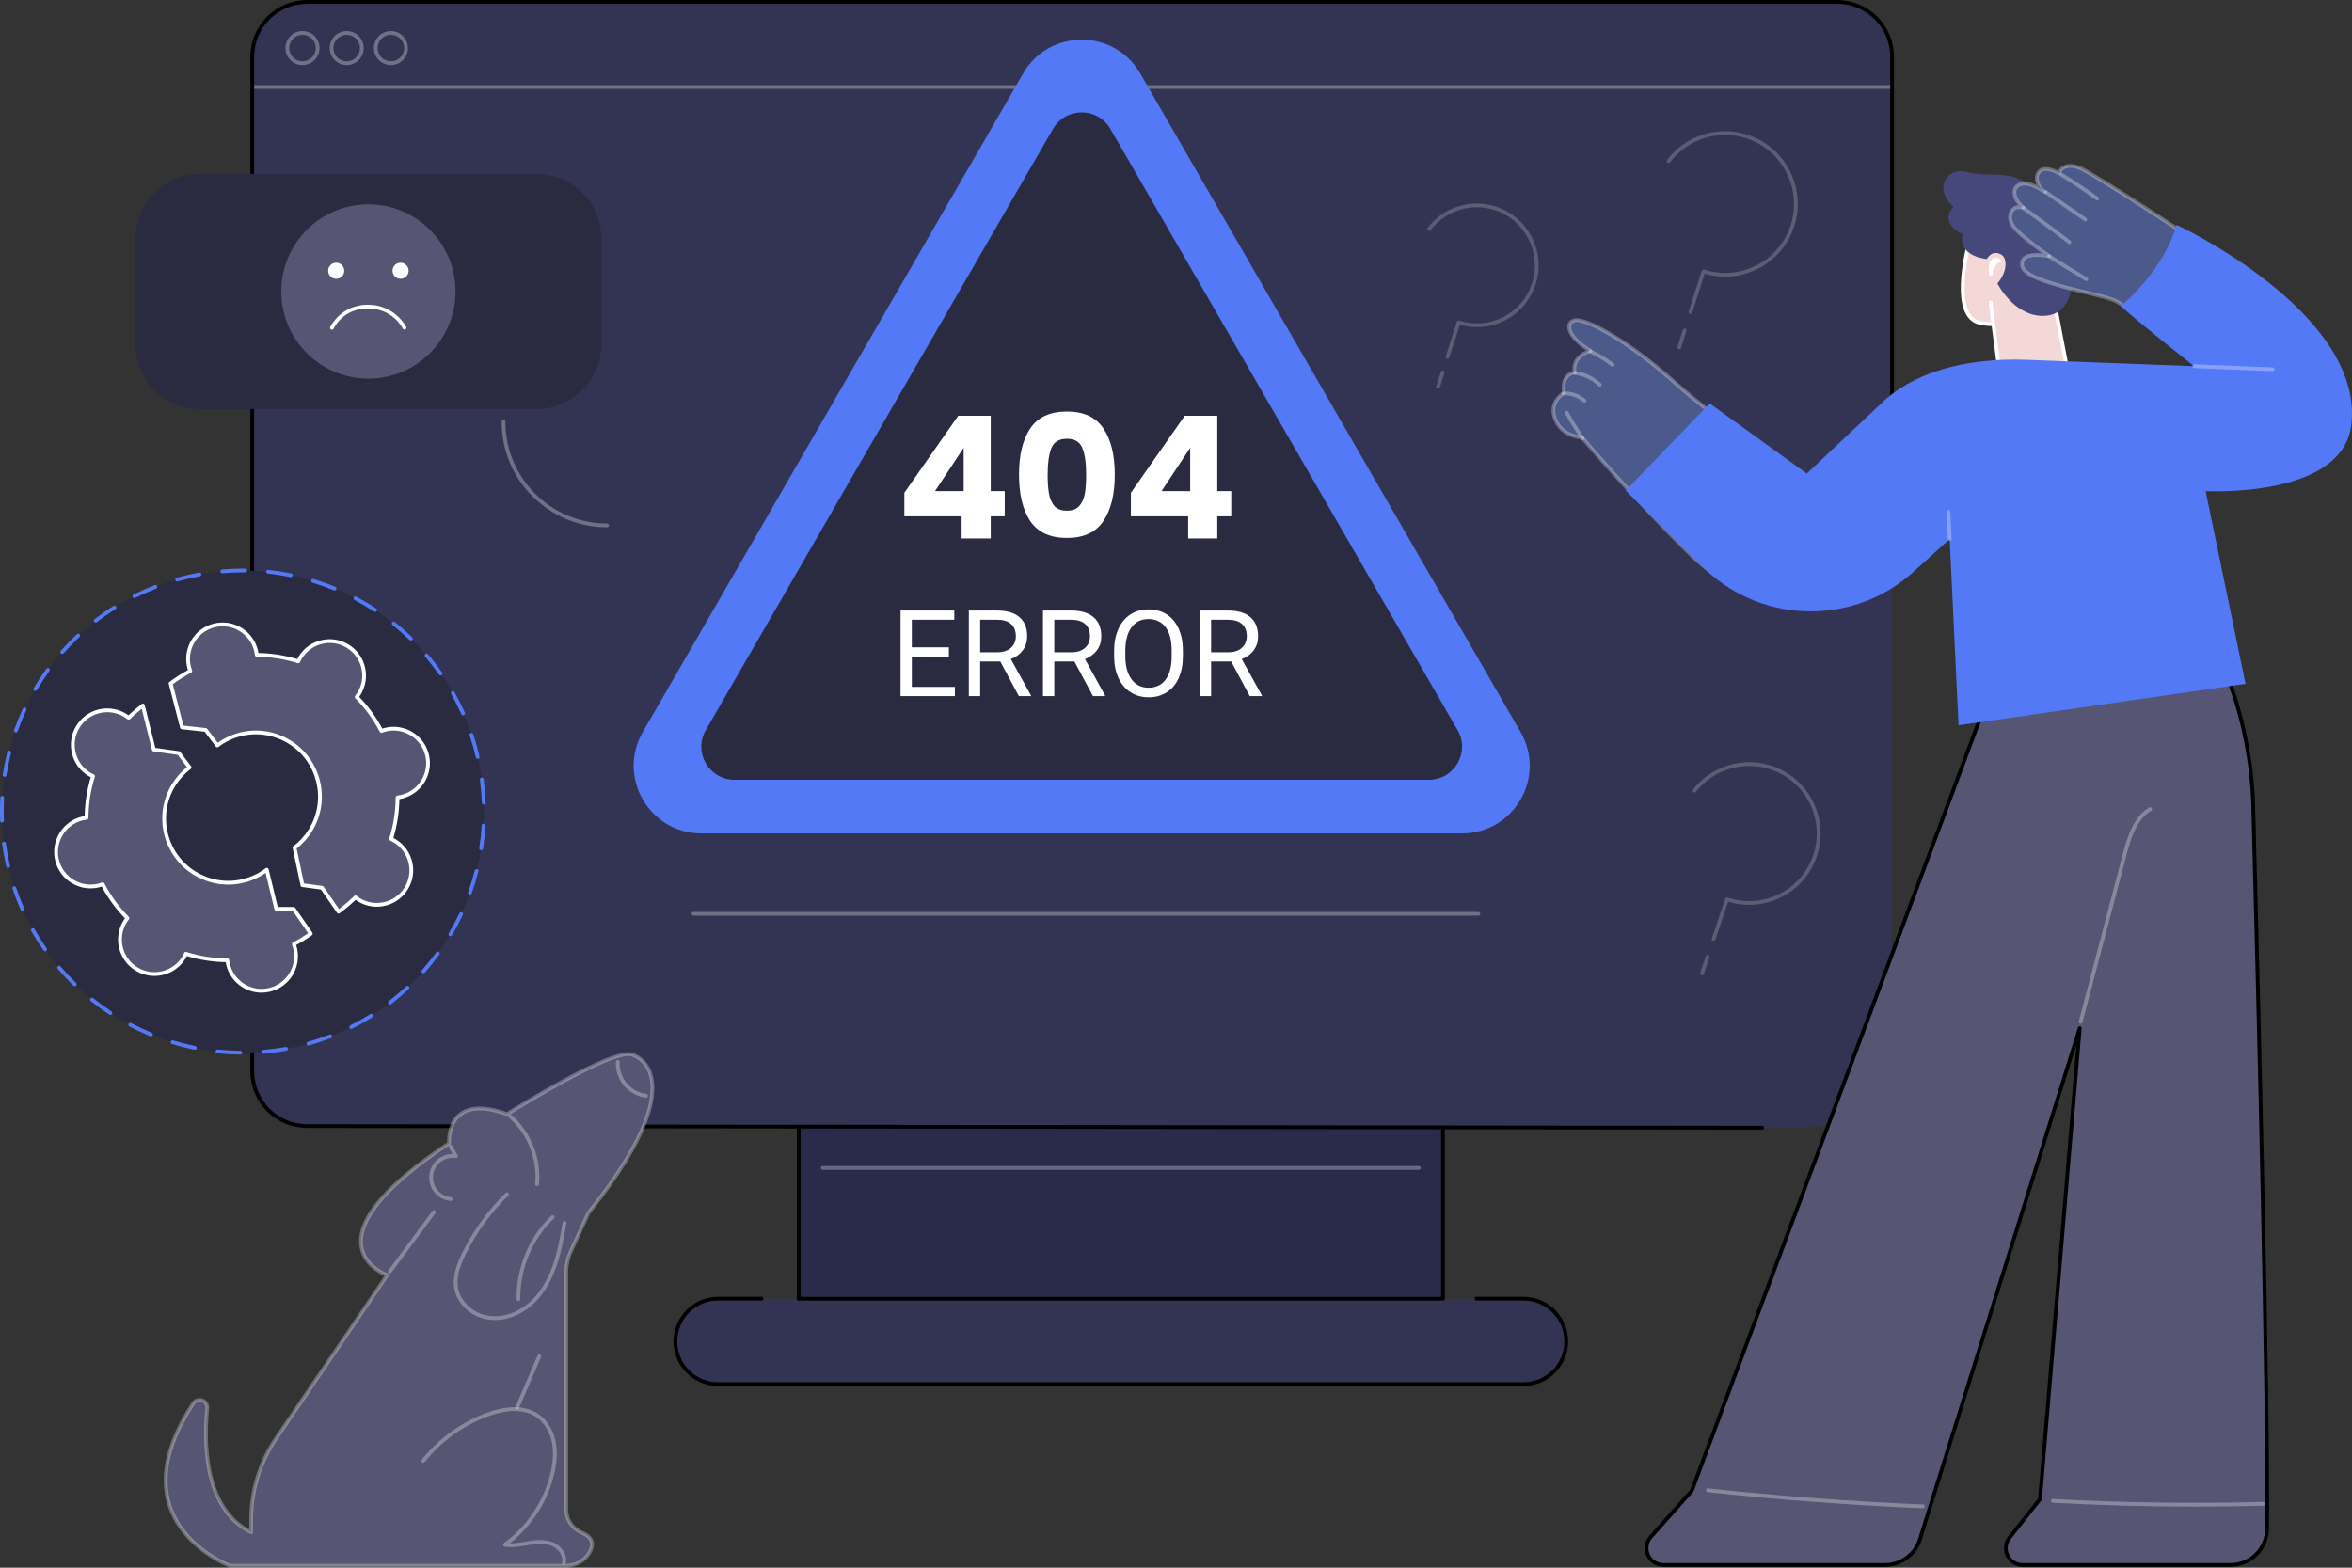 <svg width="345" height="230" viewBox="0 0 345 230" fill="none" xmlns="http://www.w3.org/2000/svg">
<rect x="0" y="0" width="345" height="230" fill="#333333" stroke="none"/>
<g clip-path="url(#clip0_4051_18668)">
<path d="M216.572 190.528H223.476C226.937 190.528 229.744 193.336 229.744 196.8C229.744 200.263 226.938 203.071 223.476 203.071H105.339C101.878 203.071 99.07 200.263 99.07 196.8C99.07 193.336 101.876 190.528 105.339 190.528H216.573H216.572Z" fill="#333353"/>
<path d="M211.65 165.457H117.156V190.544H211.65V165.457Z" fill="#2A2A4D"/>
<path d="M211.649 190.821H117.156C117.002 190.821 116.879 190.696 116.879 190.544V165.457C116.879 165.303 117.003 165.18 117.156 165.18C117.308 165.18 117.432 165.305 117.432 165.457V190.267H211.373V165.457C211.373 165.303 211.497 165.18 211.649 165.18C211.802 165.18 211.926 165.305 211.926 165.457V190.544C211.926 190.698 211.802 190.821 211.649 190.821Z" fill="black"/>
<path d="M223.471 203.349H105.334C101.725 203.349 98.789 200.412 98.789 196.801C98.789 193.19 101.725 190.251 105.334 190.251H111.686C111.839 190.251 111.963 190.376 111.963 190.528C111.963 190.68 111.838 190.804 111.686 190.804H105.334C102.03 190.804 99.343 193.494 99.343 196.8C99.343 200.105 102.03 202.795 105.334 202.795H223.471C226.775 202.795 229.463 200.105 229.463 196.8C229.463 193.494 226.775 190.804 223.471 190.804H216.567C216.414 190.804 216.291 190.68 216.291 190.528C216.291 190.376 216.415 190.251 216.567 190.251H223.471C227.081 190.251 230.016 193.189 230.016 196.8C230.016 200.41 227.081 203.349 223.471 203.349Z" fill="black"/>
<path d="M208.133 171.626H120.679C120.526 171.626 120.402 171.501 120.402 171.349C120.402 171.197 120.527 171.072 120.679 171.072H208.133C208.287 171.072 208.41 171.197 208.41 171.349C208.41 171.501 208.286 171.626 208.133 171.626Z" fill="white" fill-opacity="0.3"/>
<path d="M277.535 152.107C277.535 159.477 271.552 165.449 264.175 165.442L45.054 165.211C40.605 165.211 36.996 161.601 36.996 157.148V8.339C36.996 3.886 40.603 0.277 45.054 0.277H269.476C273.926 0.277 277.535 3.886 277.535 8.339V152.107Z" fill="#333353"/>
<path d="M277.538 13.045H36.999C36.846 13.045 36.723 12.921 36.723 12.768C36.723 12.616 36.847 12.492 36.999 12.492H277.537C277.69 12.492 277.813 12.616 277.813 12.768C277.813 12.921 277.689 13.045 277.537 13.045H277.538Z" fill="white" fill-opacity="0.3"/>
<path d="M44.37 9.554C42.992 9.554 41.871 8.432 41.871 7.052C41.871 5.672 42.993 4.55 44.37 4.55C45.747 4.55 46.869 5.672 46.869 7.052C46.869 8.432 45.747 9.554 44.37 9.554ZM44.37 5.104C43.297 5.104 42.425 5.978 42.425 7.052C42.425 8.127 43.297 9 44.37 9C45.443 9 46.316 8.127 46.316 7.052C46.316 5.978 45.443 5.104 44.37 5.104Z" fill="white" fill-opacity="0.3"/>
<path d="M50.855 9.554C49.476 9.554 48.355 8.432 48.355 7.052C48.355 5.672 49.477 4.55 50.855 4.55C52.232 4.55 53.354 5.672 53.354 7.052C53.354 8.432 52.232 9.554 50.855 9.554ZM50.855 5.104C49.782 5.104 48.909 5.978 48.909 7.052C48.909 8.127 49.782 9 50.855 9C51.927 9 52.8 8.127 52.8 7.052C52.8 5.978 51.927 5.104 50.855 5.104Z" fill="white" fill-opacity="0.3"/>
<path d="M57.339 9.554C55.961 9.554 54.84 8.432 54.84 7.052C54.84 5.672 55.962 4.55 57.339 4.55C58.716 4.55 59.838 5.672 59.838 7.052C59.838 8.432 58.716 9.554 57.339 9.554ZM57.339 5.104C56.266 5.104 55.393 5.978 55.393 7.052C55.393 8.127 56.266 9 57.339 9C58.412 9 59.285 8.127 59.285 7.052C59.285 5.978 58.412 5.104 57.339 5.104Z" fill="white" fill-opacity="0.3"/>
<path d="M258.491 165.733L45.058 165.488C40.462 165.488 36.723 161.747 36.723 157.149V8.339C36.723 3.74 40.462 0 45.058 0H269.48C274.075 0 277.815 3.742 277.815 8.339V84.453C277.815 84.606 277.69 84.729 277.538 84.729C277.386 84.729 277.261 84.605 277.261 84.453V8.339C277.261 4.046 273.771 0.553 269.481 0.553H45.058C40.767 0.553 37.277 4.046 37.277 8.339V157.148C37.277 161.441 40.767 164.934 45.058 164.934L258.491 165.179C258.644 165.179 258.767 165.303 258.767 165.455C258.767 165.609 258.643 165.732 258.491 165.732V165.733Z" fill="black"/>
<path d="M216.855 134.337H101.714C101.561 134.337 101.438 134.212 101.438 134.06C101.438 133.908 101.562 133.783 101.714 133.783H216.855C217.008 133.783 217.132 133.908 217.132 134.06C217.132 134.212 217.007 134.337 216.855 134.337Z" fill="white" fill-opacity="0.3"/>
<path d="M316.266 81.797L317.008 82.682C325.404 92.691 330.163 105.25 330.511 118.312C331.321 148.737 332.716 204.85 332.543 224.295C332.516 227.236 330.125 229.604 327.186 229.604H296.698C294.634 229.604 293.481 227.221 294.76 225.601L299.233 219.938L305.06 150.846L281.56 226.025C280.802 228.17 278.774 229.605 276.499 229.605H243.987C241.855 229.605 240.724 227.085 242.141 225.492L248.153 218.73L291.597 102.293L316.265 81.798L316.266 81.797Z" fill="#565674"/>
<path d="M327.185 229.879H296.697C295.637 229.879 294.69 229.286 294.226 228.331C293.762 227.374 293.883 226.262 294.542 225.428L298.963 219.828L304.571 153.333L281.825 226.104C281.026 228.365 278.887 229.878 276.499 229.878H243.987C242.891 229.878 241.932 229.257 241.481 228.257C241.031 227.255 241.205 226.124 241.934 225.303L247.912 218.58L291.338 102.192C291.356 102.146 291.383 102.106 291.421 102.076L316.089 81.581C316.207 81.483 316.381 81.499 316.479 81.616L317.221 82.501C325.622 92.518 330.44 105.232 330.788 118.302C331.621 149.583 332.993 204.95 332.82 224.295C332.792 227.373 330.264 229.878 327.185 229.878V229.879ZM305.06 150.567C305.078 150.567 305.095 150.568 305.114 150.572C305.252 150.6 305.349 150.727 305.337 150.867L299.51 219.959C299.506 220.013 299.485 220.065 299.452 220.107L294.978 225.771C294.444 226.447 294.349 227.314 294.726 228.09C295.103 228.864 295.84 229.325 296.699 229.325H327.186C329.962 229.325 332.241 227.067 332.266 224.291C332.439 204.955 331.068 149.596 330.235 118.318C329.89 105.373 325.118 92.779 316.797 82.858L316.233 82.185L291.834 102.457L248.415 218.824C248.404 218.856 248.386 218.886 248.362 218.911L242.351 225.673C241.768 226.328 241.63 227.231 241.99 228.032C242.348 228.83 243.114 229.326 243.989 229.326H276.502C278.655 229.326 280.584 227.961 281.301 225.93L304.797 150.762C304.834 150.645 304.942 150.567 305.061 150.567H305.06Z" fill="black"/>
<path d="M282.049 221.283C282.049 221.283 282.042 221.283 282.038 221.283C271.542 220.84 260.924 220.043 250.481 218.915C250.329 218.898 250.22 218.761 250.236 218.609C250.252 218.457 250.393 218.347 250.542 218.364C260.973 219.49 271.579 220.286 282.063 220.728C282.216 220.735 282.335 220.864 282.328 221.016C282.322 221.166 282.199 221.281 282.052 221.281L282.049 221.283Z" fill="white" fill-opacity="0.3"/>
<path d="M321.939 221.04C314.988 221.04 308.017 220.85 301.114 220.47C300.96 220.461 300.844 220.331 300.852 220.178C300.861 220.025 300.995 219.901 301.144 219.916C311.352 220.477 321.709 220.623 331.928 220.353C332.069 220.348 332.209 220.47 332.212 220.622C332.216 220.775 332.095 220.902 331.943 220.906C328.62 220.994 325.282 221.038 321.94 221.038L321.939 221.04Z" fill="white" fill-opacity="0.3"/>
<path d="M305.199 150.19C305.176 150.19 305.152 150.188 305.129 150.181C304.98 150.142 304.892 149.991 304.931 149.843L311.376 125.312C312.08 122.633 312.958 119.898 315.24 118.47C315.369 118.388 315.54 118.427 315.622 118.558C315.704 118.688 315.663 118.858 315.534 118.94C313.421 120.261 312.615 122.775 311.912 125.453L305.467 149.984C305.434 150.108 305.322 150.19 305.199 150.19Z" fill="white" fill-opacity="0.3"/>
<path d="M289.306 33.824C289.306 33.824 285.474 46.299 290.437 47.367C294.269 48.192 298.846 46.272 298.967 45.986C299.088 45.701 300.785 37.873 300.785 37.873L289.305 33.825L289.306 33.824Z" fill="#F4D7D7"/>
<path d="M292.463 47.844C291.756 47.844 291.05 47.782 290.381 47.639C289.542 47.458 288.883 46.969 288.421 46.184C286.345 42.645 288.932 34.105 289.043 33.743C289.065 33.672 289.116 33.611 289.182 33.578C289.25 33.544 289.328 33.538 289.4 33.564L300.879 37.612C301.011 37.658 301.087 37.795 301.058 37.931C300.774 39.242 299.349 45.799 299.224 46.093C299.033 46.544 295.723 47.843 292.463 47.843V47.844ZM289.492 34.183C289.063 35.689 287.145 42.914 288.899 45.903C289.284 46.558 289.806 46.949 290.497 47.097C294.056 47.863 298.267 46.166 298.726 45.839C298.875 45.32 299.817 41.038 300.464 38.053L289.492 34.183Z" fill="white"/>
<path d="M291.984 44.355L293.202 53.887L303.096 53.486L300.377 39.315L291.984 44.355Z" fill="#F4D7D7"/>
<path d="M293.2 54.163C293.061 54.163 292.943 54.06 292.925 53.922L291.709 44.391C291.69 44.239 291.797 44.101 291.949 44.081C292.1 44.063 292.24 44.169 292.26 44.321L293.445 53.6L302.765 53.223L300.106 39.368C300.077 39.217 300.175 39.072 300.326 39.043C300.477 39.014 300.622 39.113 300.65 39.263L303.371 53.434C303.386 53.513 303.366 53.595 303.316 53.658C303.265 53.721 303.19 53.76 303.109 53.762L293.213 54.163C293.213 54.163 293.206 54.163 293.202 54.163H293.2Z" fill="white"/>
<path d="M299.228 28.905C299.228 28.905 297.918 25.558 292.408 25.616C290.335 25.637 289.154 25.465 288.488 25.241C287.131 24.786 285.626 25.46 285.169 26.814C284.849 27.76 285.055 28.955 286.529 30.361C286.529 30.361 284.204 32.439 287.883 34.4C287.883 34.4 286.863 37.366 291.432 38.02C291.432 38.02 292.139 36.536 293.58 37.371C294.428 37.862 294.501 39.835 292.987 41.584C292.987 41.584 295.394 46.392 299.723 46.341C304.052 46.288 304.059 41.21 304.091 39.542C304.124 37.875 306.506 33.373 303.659 30.041C301.948 28.039 299.225 28.906 299.225 28.906L299.228 28.905Z" fill="#46487C"/>
<path d="M293.248 38.263C293.248 38.263 291.779 37.361 292.014 40.197L293.248 38.263Z" fill="white"/>
<path d="M292.017 40.474C291.875 40.474 291.753 40.364 291.741 40.22C291.641 39.006 291.824 38.273 292.305 37.978C292.704 37.733 293.178 37.894 293.395 38.027C293.526 38.107 293.566 38.277 293.486 38.407C293.405 38.537 293.237 38.578 293.106 38.499C293.1 38.495 292.795 38.323 292.592 38.45C292.465 38.529 292.182 38.855 292.291 40.173C292.304 40.325 292.19 40.46 292.038 40.472C292.031 40.472 292.023 40.472 292.016 40.472L292.017 40.474Z" fill="white"/>
<path d="M272.222 67.71L269.503 66.64L265.395 71.002C265.395 71.002 252.19 61.988 245.558 56.028C238.925 50.068 232.582 46.599 231.002 46.985C229.424 47.371 230.018 49.567 233.315 51.466C233.315 51.466 230.44 52.257 231.002 54.673C231.002 54.673 228.954 54.72 229.416 57.653C229.416 57.653 227.081 58.909 228.124 61.512C229.166 64.115 232.061 64.189 232.061 64.189C232.061 64.189 239.924 73.462 248.193 81.546C255.787 88.969 267.279 90.757 276.726 85.909C279.674 84.396 282.407 81.596 284.295 79.522L272.222 67.712V67.71Z" fill="#4B5A8A"/>
<path d="M265.504 88.899C259.116 88.899 252.802 86.441 247.995 81.742C240.245 74.166 232.761 65.439 231.922 64.457C231.324 64.41 228.845 64.067 227.862 61.614C226.914 59.247 228.563 57.887 229.113 57.514C228.977 56.464 229.144 55.651 229.608 55.094C229.954 54.68 230.385 54.511 230.675 54.442C230.458 52.833 231.668 51.848 232.675 51.401C230.823 50.218 229.747 48.82 229.899 47.757C229.974 47.229 230.341 46.858 230.933 46.714C232.67 46.292 239.178 49.925 245.739 55.821C251.844 61.307 263.687 69.494 265.352 70.638L269.297 66.449C269.375 66.367 269.496 66.339 269.6 66.381L272.32 67.453C272.354 67.467 272.385 67.487 272.412 67.513L284.485 79.322C284.591 79.427 284.596 79.596 284.496 79.707C282.646 81.739 279.84 84.62 276.848 86.154C273.252 87.999 269.363 88.898 265.503 88.898L265.504 88.899ZM231.287 47.23C231.203 47.23 231.129 47.238 231.065 47.254C230.697 47.344 230.49 47.54 230.448 47.837C230.343 48.575 231.237 49.952 233.451 51.226C233.547 51.281 233.602 51.389 233.586 51.501C233.573 51.612 233.493 51.703 233.385 51.734C233.278 51.764 230.774 52.485 231.268 54.612C231.287 54.694 231.268 54.779 231.217 54.844C231.165 54.91 231.087 54.95 231.004 54.951C230.983 54.951 230.426 54.976 230.028 55.459C229.648 55.919 229.534 56.643 229.686 57.612C229.705 57.727 229.647 57.843 229.544 57.898C229.459 57.945 227.441 59.075 228.377 61.41C229.337 63.807 231.954 63.91 232.065 63.912C232.143 63.915 232.218 63.95 232.268 64.01C232.348 64.103 240.217 73.366 248.382 81.348C255.924 88.72 267.262 90.454 276.595 85.664C279.412 84.219 282.086 81.519 283.906 79.534L272.064 67.951L269.572 66.968L265.592 71.193C265.499 71.293 265.347 71.309 265.234 71.232C265.102 71.142 251.938 62.139 245.368 56.236C239.014 50.526 233.025 47.232 231.286 47.232L231.287 47.23Z" fill="white" fill-opacity="0.3"/>
<path d="M232.149 64.594C232.061 64.594 231.975 64.552 231.921 64.475C231.077 63.265 230.291 61.993 229.584 60.695C229.511 60.56 229.562 60.393 229.695 60.319C229.83 60.246 229.998 60.295 230.071 60.43C230.768 61.709 231.543 62.963 232.375 64.157C232.462 64.283 232.432 64.455 232.306 64.543C232.258 64.577 232.203 64.594 232.148 64.594H232.149Z" fill="white" fill-opacity="0.3"/>
<path d="M232.411 59.069C232.347 59.069 232.282 59.046 232.229 59.001C231.434 58.309 230.381 57.941 229.325 57.989C229.321 57.989 229.316 57.989 229.312 57.989C229.165 57.989 229.043 57.873 229.035 57.725C229.028 57.573 229.147 57.444 229.3 57.436C230.487 57.384 231.692 57.8 232.592 58.583C232.708 58.684 232.721 58.859 232.62 58.974C232.566 59.037 232.488 59.07 232.411 59.07V59.069Z" fill="white" fill-opacity="0.3"/>
<path d="M234.664 56.723C234.595 56.723 234.527 56.698 234.473 56.647C233.529 55.747 232.296 55.159 231.003 54.99C230.852 54.97 230.744 54.832 230.764 54.68C230.784 54.529 230.923 54.419 231.075 54.441C232.483 54.624 233.827 55.265 234.856 56.246C234.966 56.351 234.97 56.526 234.866 56.637C234.812 56.694 234.739 56.722 234.666 56.722L234.664 56.723Z" fill="white" fill-opacity="0.3"/>
<path d="M236.531 53.804C236.47 53.804 236.41 53.785 236.36 53.745C235.365 52.963 234.273 52.307 233.115 51.795C232.975 51.734 232.911 51.57 232.973 51.429C233.034 51.29 233.198 51.227 233.339 51.289C234.539 51.818 235.671 52.498 236.702 53.309C236.823 53.403 236.843 53.578 236.748 53.697C236.694 53.766 236.613 53.802 236.531 53.802V53.804Z" fill="white" fill-opacity="0.3"/>
<path d="M302.069 25.432C300.815 24.768 299.654 24.469 299.04 25.27C298.426 26.07 298.899 27.547 299.969 28.171C299.227 27.695 298.458 27.209 297.635 27.021C296.812 26.831 295.913 27.016 295.596 27.664C295.317 28.235 295.556 29.021 296.007 29.635C296.231 29.938 296.499 30.208 296.787 30.461C296.239 30.287 295.618 30.366 295.279 30.727C294.703 31.342 294.694 32.313 295.278 33.145C295.771 33.849 296.667 34.612 297.523 35.282C298.474 36.074 299.212 36.628 300.569 37.575C299.03 37.338 296.382 37.072 296.602 38.956C296.908 41.578 308.623 43.105 310.451 44.225C313.874 46.322 316.524 47.855 316.524 47.855C318.092 47.741 324.115 40.045 325.074 37.481C323.635 36.295 311.562 28.397 306.622 25.472C305.793 24.982 304.925 24.482 304.026 24.36C303.125 24.239 302.191 24.623 302.071 25.433L302.069 25.432Z" fill="#4B5A8A"/>
<path d="M316.525 48.13C316.476 48.13 316.428 48.118 316.387 48.093C316.36 48.078 313.694 46.533 310.308 44.459C309.723 44.101 307.966 43.675 305.93 43.181C300.617 41.893 296.536 40.765 296.328 38.984C296.267 38.449 296.401 38.018 296.73 37.702C297.322 37.132 298.449 37.075 299.513 37.163C298.668 36.555 298.065 36.089 297.347 35.492C296.567 34.882 295.596 34.078 295.052 33.302C294.395 32.365 294.405 31.254 295.078 30.536C295.308 30.291 295.652 30.141 296.033 30.104C295.942 30.002 295.861 29.9 295.785 29.797C295.337 29.189 294.988 28.277 295.347 27.54C295.752 26.711 296.819 26.544 297.698 26.748C298.043 26.827 298.377 26.955 298.701 27.11C298.628 26.94 298.572 26.763 298.537 26.584C298.424 26.014 298.526 25.487 298.823 25.1C299.627 24.049 301.122 24.644 301.899 25.03C302.232 24.267 303.202 23.966 304.062 24.082C305.048 24.215 305.999 24.777 306.763 25.23C311.758 28.187 323.799 36.066 325.25 37.264C325.341 37.339 325.375 37.464 325.333 37.574C324.361 40.178 318.324 47.998 316.544 48.128C316.538 48.128 316.53 48.128 316.524 48.128L316.525 48.13ZM298.756 37.682C298.099 37.682 297.452 37.778 297.115 38.102C296.915 38.294 296.838 38.562 296.879 38.922C297.059 40.461 302.476 41.775 306.061 42.643C308.228 43.168 309.938 43.583 310.597 43.987C313.641 45.85 316.101 47.286 316.579 47.563C317.985 47.224 323.548 40.406 324.741 37.567C322.745 36.037 311.314 28.568 306.48 25.706C305.759 25.28 304.862 24.748 303.987 24.63C303.255 24.53 302.44 24.819 302.343 25.47C302.329 25.559 302.274 25.636 302.193 25.676C302.113 25.716 302.017 25.715 301.939 25.673C300.571 24.948 299.693 24.869 299.26 25.434C299.062 25.693 298.997 26.063 299.079 26.475C299.186 27.016 299.521 27.523 299.968 27.838C300.019 27.87 300.069 27.902 300.118 27.933C300.245 28.015 300.284 28.182 300.205 28.311C300.126 28.44 299.96 28.482 299.829 28.407C299.772 28.374 299.717 28.339 299.663 28.301C299.019 27.892 298.301 27.454 297.571 27.287C296.928 27.139 296.113 27.23 295.843 27.782C295.635 28.207 295.788 28.868 296.229 29.468C296.416 29.723 296.659 29.979 296.967 30.248C297.067 30.335 297.091 30.478 297.026 30.593C296.962 30.707 296.825 30.76 296.702 30.721C296.228 30.571 295.726 30.65 295.479 30.912C294.991 31.433 295 32.265 295.502 32.982C296.01 33.706 296.995 34.514 297.692 35.059C298.633 35.842 299.368 36.395 300.725 37.344C300.831 37.418 300.871 37.555 300.824 37.675C300.776 37.794 300.653 37.863 300.524 37.846C300.176 37.792 299.459 37.681 298.751 37.681L298.756 37.682Z" fill="white" fill-opacity="0.3"/>
<path d="M306.02 41.24C305.971 41.24 305.922 41.228 305.877 41.2C305.836 41.175 301.785 38.72 300.416 37.803C300.289 37.718 300.255 37.545 300.34 37.418C300.426 37.291 300.598 37.258 300.725 37.343C302.085 38.253 306.125 40.701 306.165 40.726C306.296 40.806 306.337 40.976 306.258 41.107C306.205 41.193 306.114 41.24 306.02 41.24Z" fill="white" fill-opacity="0.3"/>
<path d="M303.545 35.808C303.485 35.808 303.425 35.789 303.375 35.749C301.438 34.239 298.955 32.426 296.96 30.97L296.598 30.706C296.475 30.615 296.447 30.442 296.538 30.319C296.628 30.195 296.802 30.168 296.925 30.258L297.287 30.522C299.286 31.981 301.772 33.796 303.716 35.313C303.836 35.407 303.858 35.581 303.763 35.702C303.709 35.772 303.628 35.808 303.545 35.808Z" fill="white" fill-opacity="0.3"/>
<path d="M305.869 32.475C305.815 32.475 305.759 32.459 305.712 32.426L299.951 28.432C299.825 28.345 299.794 28.172 299.882 28.046C299.969 27.921 300.142 27.889 300.268 27.977L306.029 31.971C306.154 32.058 306.186 32.231 306.098 32.357C306.044 32.435 305.958 32.477 305.87 32.477L305.869 32.475Z" fill="white" fill-opacity="0.3"/>
<path d="M307.618 29.414C307.561 29.414 307.505 29.396 307.456 29.361C305.768 28.137 304.011 26.962 302.234 25.867C302.103 25.786 302.063 25.616 302.143 25.486C302.224 25.357 302.393 25.315 302.524 25.395C304.313 26.497 306.081 27.679 307.78 28.912C307.905 29.001 307.931 29.175 307.842 29.299C307.788 29.373 307.703 29.414 307.617 29.414H307.618Z" fill="white" fill-opacity="0.3"/>
<path d="M325.776 97.603C325.666 97.603 325.562 97.538 325.519 97.43L322.231 89.314C322.174 89.172 322.243 89.011 322.385 88.953C322.527 88.896 322.688 88.963 322.746 89.107L326.034 97.222C326.091 97.364 326.022 97.525 325.88 97.583C325.846 97.597 325.811 97.603 325.776 97.603Z" fill="white"/>
<path d="M319.28 32.99C319.28 32.99 317.931 38.915 311.131 44.927C313.322 47.012 321.847 53.727 321.847 53.727C321.847 53.727 302.761 52.993 297.313 52.789C287.936 52.439 280.338 54.804 275.806 59.319L265.026 69.476L250.788 59.188L238.469 71.964L250.183 83.573C258.839 91.735 272.351 91.741 281.014 83.585L285.986 79.089L287.285 106.403L329.383 100.324L323.528 72.047C323.528 72.047 343.816 73.212 344.924 62.128C346.564 45.708 319.28 32.989 319.28 32.989V32.99Z" fill="#5479F7"/>
<path d="M333.359 54.457C333.359 54.457 333.352 54.457 333.348 54.457L321.836 54.004C321.682 53.998 321.564 53.869 321.571 53.716C321.577 53.562 321.718 53.446 321.859 53.45L333.371 53.903C333.524 53.91 333.642 54.038 333.636 54.191C333.63 54.341 333.508 54.458 333.359 54.458V54.457Z" fill="white" fill-opacity="0.3"/>
<path d="M285.987 79.365C285.841 79.365 285.718 79.251 285.711 79.102L285.504 75.091C285.497 74.937 285.614 74.808 285.767 74.8C285.919 74.788 286.05 74.91 286.058 75.063L286.264 79.075C286.271 79.228 286.154 79.358 286.001 79.365C285.996 79.365 285.991 79.365 285.986 79.365H285.987Z" fill="white" fill-opacity="0.3"/>
<path d="M83.024 229.723H33.712C33.712 229.723 16.769 223.42 28.34 205.895C28.988 204.914 30.515 205.445 30.399 206.615C29.851 212.188 30.073 221.445 36.832 224.797V222.948C36.832 218.691 38.113 214.532 40.506 211.013L56.779 187.088C56.779 187.088 43.668 182.416 65.874 167.728C65.874 167.728 65.251 160.174 74.378 163.456C74.378 163.456 89.737 153.801 92.665 154.711C95.593 155.621 99.89 160.977 86.319 177.955L83.743 183.573C83.296 184.55 83.063 185.612 83.063 186.688V221.491C83.063 222.991 83.996 224.304 85.381 224.877C86.512 225.346 87.429 226.231 86.397 227.893C85.679 229.051 84.385 229.723 83.023 229.723H83.024Z" fill="#565674"/>
<path d="M83.027 230H33.715C33.682 230 33.649 229.994 33.618 229.982C33.549 229.957 26.692 227.341 24.619 221C23.172 216.575 24.347 211.442 28.11 205.742C28.474 205.191 29.134 204.969 29.754 205.189C30.369 205.406 30.74 205.991 30.676 206.642C30.169 211.802 30.281 220.862 36.557 224.338V222.947C36.557 218.617 37.844 214.437 40.279 210.856L56.359 187.212C55.461 186.809 53.029 185.474 52.697 182.746C52.202 178.691 56.54 173.591 65.59 167.582C65.57 166.932 65.626 164.579 67.364 163.248C68.882 162.086 71.231 162.051 74.345 163.148C76.387 161.868 89.84 153.543 92.747 154.444C93.408 154.651 95.019 155.364 95.69 157.55C96.613 160.555 95.775 166.56 86.556 178.099L83.994 183.686C83.559 184.633 83.339 185.643 83.339 186.686V221.489C83.339 222.85 84.181 224.079 85.487 224.62C86.326 224.966 86.849 225.447 87.042 226.044C87.229 226.627 87.092 227.297 86.633 228.037C85.883 229.247 84.5 229.997 83.023 229.997L83.027 230ZM33.766 229.446H83.027C84.314 229.446 85.516 228.795 86.166 227.747C86.536 227.151 86.654 226.635 86.518 226.214C86.377 225.778 85.961 225.415 85.279 225.132C83.768 224.506 82.79 223.076 82.79 221.49V186.687C82.79 185.564 83.028 184.476 83.496 183.456L86.072 177.838C86.082 177.818 86.093 177.798 86.107 177.78C95.195 166.411 96.049 160.592 95.165 157.712C94.572 155.779 93.164 155.153 92.587 154.974C90.284 154.252 78.772 161.023 74.53 163.688C74.458 163.734 74.369 163.744 74.288 163.715C71.302 162.641 69.089 162.631 67.708 163.686C65.959 165.022 66.152 167.676 66.154 167.704C66.162 167.804 66.115 167.901 66.031 167.958C54.884 175.332 52.928 180.033 53.25 182.679C53.61 185.629 56.843 186.814 56.876 186.827C56.956 186.856 57.019 186.92 57.046 187.001C57.072 187.083 57.06 187.172 57.012 187.243L40.739 211.168C38.367 214.655 37.113 218.729 37.113 222.947V224.795C37.113 224.891 37.064 224.98 36.982 225.031C36.901 225.081 36.799 225.086 36.713 225.043C29.744 221.587 29.596 211.996 30.127 206.587C30.174 206.101 29.857 205.81 29.571 205.709C29.281 205.607 28.846 205.634 28.574 206.046C24.909 211.598 23.756 216.571 25.146 220.826C27.05 226.652 33.18 229.212 33.766 229.444V229.446Z" fill="white" fill-opacity="0.3"/>
<path d="M82.705 229.585C82.684 229.585 82.661 229.583 82.64 229.578C82.491 229.541 82.4 229.392 82.436 229.243C82.686 228.222 81.844 227.18 80.921 226.8C79.9 226.382 78.719 226.488 77.594 226.668L77.17 226.737C76.136 226.908 75.067 227.085 74.005 226.906C73.895 226.887 73.807 226.804 73.782 226.695C73.756 226.585 73.799 226.472 73.89 226.407C77.347 223.926 79.86 220.12 80.785 215.964C81.159 214.277 81.21 212.829 80.939 211.537C80.617 210.003 79.793 208.685 78.68 207.921C76.517 206.437 73.609 207.04 71.553 207.807C67.924 209.16 64.726 211.474 62.302 214.497C62.207 214.616 62.033 214.636 61.912 214.54C61.793 214.444 61.774 214.269 61.87 214.15C64.355 211.049 67.636 208.675 71.359 207.288C73.539 206.475 76.633 205.845 78.995 207.464C80.225 208.307 81.132 209.75 81.483 211.423C81.769 212.793 81.719 214.317 81.327 216.083C80.425 220.135 78.06 223.865 74.791 226.423C75.551 226.443 76.325 226.315 77.081 226.189L77.508 226.119C78.713 225.927 79.987 225.813 81.133 226.285C82.294 226.761 83.3 228.047 82.977 229.372C82.945 229.499 82.832 229.583 82.708 229.583L82.705 229.585Z" fill="white" fill-opacity="0.3"/>
<path d="M75.875 206.78C75.838 206.78 75.801 206.773 75.766 206.757C75.625 206.697 75.561 206.534 75.62 206.394L78.853 198.875C78.914 198.734 79.077 198.67 79.217 198.729C79.358 198.789 79.422 198.953 79.363 199.092L76.129 206.612C76.084 206.716 75.982 206.779 75.875 206.779V206.78Z" fill="white" fill-opacity="0.3"/>
<path d="M94.754 161.048C94.741 161.048 94.728 161.048 94.716 161.045C93.474 160.878 92.302 160.23 91.501 159.267C90.7 158.304 90.273 157.035 90.334 155.783C90.341 155.63 90.472 155.509 90.624 155.519C90.778 155.526 90.895 155.656 90.888 155.809C90.834 156.924 91.214 158.055 91.927 158.912C92.642 159.77 93.684 160.346 94.79 160.496C94.941 160.516 95.048 160.656 95.028 160.808C95.009 160.947 94.891 161.048 94.754 161.048Z" fill="white" fill-opacity="0.3"/>
<path d="M72.571 193.668C72.193 193.668 71.817 193.636 71.449 193.573C69.026 193.155 67.051 191.305 66.646 189.073C66.303 187.179 67.084 185.263 67.803 183.806C69.422 180.526 71.567 177.565 74.181 175.006C74.29 174.899 74.467 174.901 74.572 175.01C74.679 175.119 74.678 175.295 74.569 175.401C72 177.916 69.891 180.827 68.3 184.05C67.618 185.432 66.877 187.239 67.192 188.973C67.55 190.949 69.38 192.655 71.544 193.028C73.523 193.37 75.749 192.691 77.5 191.213C79.003 189.944 80.191 188.125 81.027 185.809C81.777 183.731 82.163 181.513 82.535 179.366C82.561 179.215 82.705 179.115 82.856 179.141C83.007 179.167 83.107 179.311 83.081 179.462C82.704 181.631 82.314 183.873 81.548 185.997C80.679 188.406 79.437 190.304 77.857 191.637C76.305 192.947 74.396 193.669 72.571 193.669V193.668Z" fill="white" fill-opacity="0.3"/>
<path d="M57.172 186.852C57.115 186.852 57.057 186.834 57.007 186.798C56.884 186.707 56.858 186.534 56.949 186.411L63.418 177.668C63.508 177.546 63.682 177.519 63.805 177.61C63.928 177.701 63.955 177.874 63.863 177.997L57.395 186.74C57.34 186.813 57.256 186.852 57.172 186.852Z" fill="white" fill-opacity="0.3"/>
<path d="M66.115 176.196C66.106 176.196 66.098 176.196 66.09 176.196C64.856 176.086 63.736 175.28 63.238 174.145C62.74 173.012 62.904 171.642 63.657 170.658C64.301 169.815 65.33 169.315 66.381 169.304L65.863 168.374C65.789 168.241 65.837 168.072 65.97 167.997C66.103 167.924 66.272 167.97 66.347 168.104L67.113 169.479C67.165 169.57 67.159 169.684 67.1 169.771C67.039 169.858 66.936 169.902 66.83 169.888C65.815 169.735 64.72 170.18 64.097 170.994C63.475 171.808 63.334 172.985 63.746 173.923C64.158 174.86 65.12 175.553 66.14 175.645C66.292 175.658 66.405 175.793 66.391 175.945C66.379 176.088 66.258 176.196 66.116 176.196H66.115Z" fill="white" fill-opacity="0.3"/>
<path d="M78.775 174.023C78.766 174.023 78.756 174.023 78.748 174.022C78.595 174.007 78.483 173.871 78.5 173.719C78.858 170.121 77.399 166.399 74.691 164.006C74.577 163.905 74.566 163.73 74.667 163.616C74.769 163.501 74.944 163.491 75.058 163.592C77.897 166.102 79.427 170.003 79.051 173.774C79.037 173.918 78.916 174.023 78.775 174.023Z" fill="white" fill-opacity="0.3"/>
<path d="M76.054 190.881C75.903 190.881 75.779 190.76 75.777 190.61C75.68 186.064 77.592 181.48 80.888 178.349C80.999 178.244 81.175 178.249 81.28 178.359C81.385 178.47 81.38 178.646 81.269 178.75C78.084 181.775 76.237 186.204 76.33 190.597C76.334 190.75 76.212 190.876 76.059 190.88H76.052L76.054 190.881Z" fill="white" fill-opacity="0.3"/>
<path d="M150.066 10.785L94.288 107.394C90.471 114.006 95.246 122.27 102.886 122.27H214.444C222.083 122.27 226.859 114.006 223.042 107.394L167.262 10.785C163.442 4.169 153.887 4.169 150.066 10.785Z" fill="#5479F7"/>
<path d="M154.455 18.917L103.529 107.12C101.659 110.359 103.998 114.406 107.74 114.406H209.592C213.333 114.406 215.672 110.359 213.803 107.12L162.877 18.917C161.006 15.677 156.326 15.677 154.455 18.917Z" fill="#2A2A40"/>
<path d="M139.186 96.326H133.749V100.775H140.065V102.129H132.094V89.574H139.979V90.928H133.748V94.971H139.185V96.325L139.186 96.326Z" fill="white"/>
<path d="M146.724 97.05H143.777V102.129H142.113V89.574H146.268C147.681 89.574 148.768 89.896 149.529 90.54C150.29 91.183 150.671 92.121 150.671 93.351C150.671 94.133 150.46 94.814 150.037 95.395C149.614 95.975 149.027 96.409 148.275 96.697L151.222 102.026V102.129H149.447L146.724 97.05ZM143.777 95.696H146.319C147.14 95.696 147.794 95.483 148.28 95.057C148.765 94.631 149.008 94.06 149.008 93.346C149.008 92.568 148.777 91.972 148.314 91.558C147.851 91.143 147.183 90.933 146.31 90.927H143.777V95.695V95.696Z" fill="white"/>
<path d="M157.595 97.05H154.648V102.129H152.984V89.574H157.139C158.552 89.574 159.639 89.896 160.4 90.54C161.161 91.183 161.542 92.121 161.542 93.351C161.542 94.133 161.331 94.814 160.908 95.395C160.486 95.975 159.898 96.409 159.146 96.697L162.093 102.026V102.129H160.318L157.595 97.05ZM154.648 95.696H157.19C158.012 95.696 158.666 95.483 159.151 95.057C159.637 94.631 159.879 94.06 159.879 93.346C159.879 92.568 159.648 91.972 159.185 91.558C158.722 91.143 158.054 90.933 157.181 90.927H154.648V95.695V95.696Z" fill="white"/>
<path d="M173.513 96.257C173.513 97.487 173.306 98.561 172.893 99.477C172.479 100.394 171.893 101.093 171.134 101.577C170.376 102.06 169.492 102.301 168.48 102.301C167.469 102.301 166.617 102.058 165.852 101.572C165.087 101.087 164.495 100.394 164.072 99.495C163.65 98.595 163.433 97.553 163.422 96.369V95.464C163.422 94.257 163.631 93.19 164.051 92.265C164.47 91.34 165.063 90.631 165.83 90.14C166.598 89.648 167.474 89.402 168.463 89.402C169.451 89.402 170.355 89.645 171.122 90.131C171.889 90.618 172.479 91.321 172.893 92.244C173.306 93.166 173.513 94.24 173.513 95.464V96.257ZM171.866 95.446C171.866 93.958 171.568 92.816 170.971 92.019C170.373 91.223 169.537 90.825 168.463 90.825C167.389 90.825 166.594 91.223 165.994 92.019C165.394 92.816 165.085 93.92 165.067 95.334V96.257C165.067 97.7 165.37 98.833 165.976 99.659C166.583 100.484 167.416 100.896 168.479 100.896C169.542 100.896 170.375 100.506 170.961 99.727C171.547 98.948 171.849 97.832 171.865 96.377V95.446H171.866Z" fill="white"/>
<path d="M180.595 97.05H177.648V102.129H175.984V89.574H180.139C181.552 89.574 182.639 89.896 183.4 90.54C184.161 91.183 184.542 92.121 184.542 93.351C184.542 94.133 184.331 94.814 183.908 95.395C183.486 95.975 182.898 96.409 182.146 96.697L185.093 102.026V102.129H183.318L180.595 97.05ZM177.648 95.696H180.19C181.012 95.696 181.666 95.483 182.151 95.057C182.637 94.631 182.879 94.06 182.879 93.346C182.879 92.568 182.648 91.972 182.185 91.558C181.722 91.143 181.054 90.933 180.181 90.927H177.648V95.695V95.696Z" fill="white"/>
<path d="M78.693 25.519H29.391C24.134 25.519 19.871 29.783 19.871 35.044V50.484C19.871 55.745 24.134 60.01 29.391 60.01H78.693C83.952 60.01 88.213 55.745 88.213 50.484V35.044C88.213 29.783 83.95 25.519 78.693 25.519Z" fill="#2A2A40"/>
<path d="M54.038 55.551C61.096 55.551 66.818 49.826 66.818 42.764C66.818 35.702 61.096 29.977 54.038 29.977C46.98 29.977 41.258 35.702 41.258 42.764C41.258 49.826 46.98 55.551 54.038 55.551Z" fill="#565674"/>
<path d="M49.316 40.906C49.968 40.906 50.496 40.378 50.496 39.726C50.496 39.074 49.968 38.546 49.316 38.546C48.665 38.546 48.137 39.074 48.137 39.726C48.137 40.378 48.665 40.906 49.316 40.906Z" fill="white"/>
<path d="M58.758 40.906C59.409 40.906 59.938 40.378 59.938 39.726C59.938 39.074 59.409 38.546 58.758 38.546C58.106 38.546 57.578 39.074 57.578 39.726C57.578 40.378 58.106 40.906 58.758 40.906Z" fill="white"/>
<path d="M48.686 48.369C48.647 48.369 48.608 48.362 48.57 48.344C48.432 48.28 48.372 48.115 48.436 47.977C48.451 47.944 49.994 44.704 53.952 44.704C57.91 44.704 59.562 47.917 59.578 47.949C59.645 48.086 59.588 48.252 59.45 48.319C59.313 48.387 59.147 48.329 59.08 48.192C59.021 48.072 57.601 45.258 53.952 45.258C50.303 45.258 48.995 48.09 48.939 48.211C48.892 48.311 48.792 48.37 48.687 48.37L48.686 48.369Z" fill="white"/>
<path d="M89.041 77.361C80.514 77.361 73.578 70.42 73.578 61.889C73.578 61.736 73.703 61.612 73.855 61.612C74.007 61.612 74.132 61.737 74.132 61.889C74.132 70.115 80.819 76.806 89.04 76.806C89.193 76.806 89.316 76.931 89.316 77.083C89.316 77.235 89.192 77.359 89.04 77.359L89.041 77.361Z" fill="white" fill-opacity="0.3"/>
<path d="M247.961 46.068C247.933 46.068 247.904 46.064 247.877 46.054C247.731 46.008 247.65 45.852 247.697 45.706L249.609 39.73C249.631 39.659 249.68 39.602 249.746 39.568C249.811 39.534 249.887 39.527 249.957 39.55C252.527 40.376 255.262 40.151 257.662 38.918C260.064 37.682 261.841 35.585 262.667 33.009C264.367 27.697 261.431 21.987 256.123 20.282C252.047 18.972 247.572 20.382 244.987 23.791C244.895 23.911 244.72 23.936 244.598 23.843C244.476 23.75 244.452 23.577 244.545 23.455C247.273 19.859 251.993 18.372 256.292 19.752C261.891 21.551 264.987 27.572 263.194 33.175C262.324 35.891 260.45 38.105 257.916 39.408C255.467 40.666 252.686 40.929 250.054 40.156L248.225 45.872C248.187 45.99 248.079 46.064 247.961 46.064V46.068Z" fill="white" fill-opacity="0.2"/>
<path d="M246.312 51.243C246.285 51.243 246.256 51.24 246.228 51.23C246.082 51.183 246.002 51.027 246.048 50.882L246.846 48.392C246.892 48.246 247.047 48.164 247.194 48.212C247.34 48.259 247.421 48.414 247.374 48.56L246.577 51.05C246.539 51.168 246.431 51.242 246.312 51.242V51.243Z" fill="white" fill-opacity="0.2"/>
<path d="M212.331 52.632C212.304 52.632 212.275 52.629 212.247 52.618C212.101 52.572 212.021 52.416 212.067 52.27L213.685 47.215C213.707 47.145 213.756 47.087 213.822 47.053C213.887 47.019 213.963 47.013 214.033 47.036C216.195 47.731 218.498 47.541 220.518 46.504C222.54 45.465 224.036 43.699 224.73 41.531C226.161 37.059 223.69 32.253 219.222 30.817C215.791 29.715 212.026 30.903 209.85 33.771C209.758 33.892 209.583 33.917 209.461 33.824C209.339 33.731 209.315 33.557 209.408 33.435C211.726 30.379 215.741 29.116 219.392 30.29C224.15 31.818 226.783 36.936 225.258 41.698C224.52 44.007 222.927 45.888 220.772 46.995C218.703 48.059 216.355 48.286 214.13 47.643L212.595 52.438C212.558 52.556 212.45 52.63 212.331 52.63V52.632Z" fill="white" fill-opacity="0.2"/>
<path d="M210.941 57.011C210.914 57.011 210.885 57.007 210.857 56.997C210.711 56.951 210.631 56.795 210.677 56.649L211.351 54.543C211.398 54.397 211.553 54.315 211.7 54.363C211.846 54.41 211.926 54.565 211.88 54.711L211.206 56.818C211.168 56.936 211.06 57.01 210.941 57.01V57.011Z" fill="white" fill-opacity="0.2"/>
<path d="M251.354 138.045C251.325 138.045 251.295 138.04 251.266 138.03C251.121 137.981 251.043 137.824 251.092 137.68L253.059 131.85C253.083 131.78 253.133 131.723 253.199 131.691C253.264 131.658 253.341 131.653 253.41 131.677C255.919 132.523 258.607 132.342 260.979 131.165C263.352 129.99 265.125 127.96 265.972 125.452C267.721 120.272 264.928 114.639 259.75 112.892C255.773 111.551 251.364 112.868 248.777 116.169C248.682 116.29 248.509 116.311 248.388 116.217C248.267 116.122 248.246 115.949 248.34 115.828C251.072 112.343 255.729 110.952 259.928 112.368C265.396 114.213 268.343 120.162 266.498 125.629C265.604 128.278 263.732 130.42 261.227 131.662C258.804 132.862 256.07 133.081 253.498 132.286L251.618 137.857C251.579 137.972 251.471 138.045 251.355 138.045H251.354Z" fill="white" fill-opacity="0.2"/>
<path d="M249.663 143.094C249.634 143.094 249.604 143.089 249.575 143.079C249.43 143.03 249.352 142.873 249.401 142.728L250.221 140.3C250.27 140.154 250.428 140.076 250.572 140.127C250.717 140.176 250.795 140.333 250.746 140.477L249.926 142.905C249.887 143.021 249.779 143.094 249.663 143.094Z" fill="white" fill-opacity="0.2"/>
<path d="M35.63 154.444C55.154 154.444 70.982 138.608 70.982 119.072C70.982 99.537 55.154 83.7 35.63 83.7C16.105 83.7 0.277 99.537 0.277 119.072C0.277 138.608 16.105 154.444 35.63 154.444Z" fill="#2A2A40"/>
<path d="M49.655 133.756C50.53 133.127 51.362 132.426 52.14 131.655C52.3 131.781 52.466 131.902 52.643 132.01C55.029 133.465 58.142 132.71 59.596 130.323C61.05 127.937 60.295 124.822 57.911 123.367C57.733 123.259 57.55 123.166 57.365 123.081C57.991 121.084 58.304 119.033 58.315 116.995C58.516 116.971 58.718 116.938 58.921 116.889C61.636 116.23 63.304 113.494 62.645 110.777C61.987 108.06 59.252 106.392 56.536 107.051C56.334 107.1 56.14 107.164 55.949 107.235C55.007 105.428 53.789 103.748 52.318 102.259C52.443 102.1 52.564 101.934 52.672 101.757C54.126 99.37 53.372 96.256 50.986 94.8C48.6 93.345 45.487 94.1 44.033 96.487C43.925 96.665 43.832 96.848 43.749 97.032C41.753 96.405 39.703 96.092 37.665 96.082C37.641 95.88 37.61 95.679 37.561 95.475C36.901 92.758 34.167 91.09 31.452 91.749C28.736 92.407 27.069 95.143 27.728 97.861C27.777 98.063 27.841 98.258 27.911 98.448C26.905 98.973 25.939 99.582 25.023 100.275L26.687 106.709L30.166 107.093L31.879 109.363C34.865 107.11 39.043 106.775 42.431 108.843C46.86 111.545 48.263 117.33 45.561 121.762C44.926 122.805 44.12 123.68 43.2 124.373L44.357 129.861L47.241 130.248L49.655 133.757V133.756Z" fill="#565674"/>
<path d="M49.654 134.032C49.638 134.032 49.623 134.031 49.606 134.028C49.534 134.016 49.468 133.974 49.425 133.913L47.081 130.506L44.319 130.136C44.203 130.121 44.109 130.033 44.085 129.919L42.928 124.431C42.905 124.327 42.947 124.218 43.032 124.154C43.949 123.461 44.72 122.609 45.323 121.618C47.94 117.323 46.577 111.698 42.284 109.079C39.069 107.118 35.049 107.316 32.043 109.584C31.984 109.628 31.91 109.648 31.838 109.637C31.765 109.627 31.7 109.588 31.656 109.529L30.016 107.353L26.657 106.983C26.542 106.97 26.448 106.888 26.419 106.777L24.755 100.343C24.727 100.235 24.766 100.12 24.855 100.053C25.712 99.405 26.624 98.821 27.57 98.314C27.524 98.177 27.487 98.049 27.458 97.925C26.765 95.064 28.527 92.172 31.386 91.478C32.772 91.143 34.204 91.367 35.422 92.108C36.639 92.851 37.493 94.022 37.829 95.409C37.859 95.534 37.886 95.664 37.907 95.806C39.838 95.838 41.751 96.136 43.602 96.695C43.666 96.567 43.73 96.451 43.797 96.341C44.539 95.123 45.711 94.267 47.097 93.932C48.481 93.595 49.915 93.82 51.131 94.561C53.643 96.094 54.44 99.385 52.909 101.899C52.841 102.009 52.769 102.119 52.683 102.236C54.027 103.627 55.169 105.192 56.081 106.893C56.216 106.848 56.344 106.812 56.47 106.782C57.855 106.446 59.289 106.67 60.506 107.411C61.724 108.154 62.578 109.325 62.913 110.712C63.606 113.572 61.844 116.464 58.985 117.158C58.86 117.188 58.729 117.215 58.588 117.236C58.555 119.168 58.257 121.082 57.699 122.934C57.827 122.998 57.943 123.063 58.053 123.13C60.565 124.663 61.363 127.954 59.832 130.467C59.09 131.684 57.918 132.54 56.532 132.876C55.147 133.213 53.714 132.988 52.498 132.245C52.389 132.178 52.278 132.104 52.162 132.02C51.429 132.729 50.64 133.387 49.816 133.981C49.769 134.015 49.712 134.032 49.654 134.032ZM44.588 129.612L47.277 129.973C47.355 129.983 47.424 130.025 47.468 130.091L49.721 133.365C50.505 132.785 51.252 132.146 51.945 131.459C52.045 131.361 52.203 131.353 52.312 131.438C52.482 131.573 52.638 131.682 52.787 131.774C53.878 132.439 55.162 132.64 56.402 132.339C57.645 132.039 58.695 131.271 59.36 130.18C60.732 127.927 60.018 124.977 57.767 123.604C57.616 123.513 57.452 123.427 57.251 123.335C57.124 123.278 57.06 123.134 57.101 123.001C57.713 121.054 58.028 119.033 58.038 116.995C58.038 116.855 58.144 116.737 58.284 116.721C58.496 116.695 58.684 116.663 58.857 116.621C61.419 115.999 62.999 113.408 62.378 110.844C62.077 109.602 61.31 108.551 60.219 107.885C59.129 107.22 57.845 107.019 56.603 107.321C56.431 107.362 56.25 107.42 56.049 107.495C55.918 107.545 55.771 107.488 55.705 107.364C54.763 105.557 53.558 103.906 52.123 102.454C52.025 102.355 52.016 102.198 52.102 102.089C52.239 101.914 52.346 101.763 52.438 101.612C53.81 99.36 53.096 96.409 50.844 95.035C49.755 94.37 48.471 94.169 47.229 94.471C45.988 94.771 44.938 95.539 44.272 96.63C44.181 96.78 44.093 96.949 44.003 97.147C43.945 97.274 43.801 97.338 43.667 97.296C41.722 96.684 39.702 96.37 37.666 96.359C37.526 96.359 37.408 96.253 37.391 96.115C37.365 95.895 37.334 95.713 37.292 95.542C36.991 94.3 36.224 93.249 35.134 92.583C34.043 91.918 32.759 91.717 31.518 92.019C28.954 92.641 27.376 95.233 27.997 97.796C28.039 97.969 28.094 98.145 28.172 98.352C28.221 98.483 28.165 98.63 28.041 98.695C27.101 99.185 26.194 99.755 25.34 100.387L26.909 106.456L30.198 106.819C30.274 106.828 30.343 106.867 30.39 106.927L31.936 108.98C35.1 106.729 39.245 106.575 42.576 108.608C47.129 111.385 48.575 117.352 45.799 121.908C45.191 122.907 44.421 123.774 43.509 124.489L44.591 129.614L44.588 129.612Z" fill="white"/>
<path d="M39.127 127.605C36.141 129.858 31.963 130.193 28.576 128.125C24.146 125.423 22.744 119.638 25.445 115.206C26.08 114.163 26.887 113.288 27.806 112.594L26.218 110.488L22.562 109.978L20.951 103.508C20.222 104.058 19.525 104.661 18.866 105.314C18.706 105.188 18.54 105.067 18.363 104.959C15.977 103.504 12.864 104.259 11.41 106.646C9.956 109.033 10.711 112.147 13.097 113.602C13.274 113.711 13.458 113.804 13.643 113.888C13.016 115.885 12.703 117.936 12.693 119.975C12.492 119.998 12.289 120.031 12.087 120.08C9.371 120.739 7.704 123.475 8.363 126.192C9.022 128.909 11.756 130.577 14.472 129.919C14.674 129.87 14.868 129.805 15.059 129.734C16.002 131.541 17.218 133.222 18.69 134.71C18.564 134.869 18.443 135.035 18.335 135.212C16.881 137.599 17.636 140.714 20.022 142.169C22.408 143.624 25.521 142.869 26.975 140.482C27.083 140.304 27.176 140.122 27.259 139.937C29.255 140.564 31.305 140.877 33.343 140.887C33.366 141.089 33.398 141.29 33.447 141.494C34.105 144.211 36.84 145.879 39.556 145.221C42.271 144.562 43.939 141.826 43.28 139.109C43.231 138.906 43.167 138.711 43.096 138.522C43.957 138.073 44.788 137.561 45.584 136.99L43.081 133.352L40.519 133.333L39.129 127.607L39.127 127.605Z" fill="#565674"/>
<path d="M38.356 145.64C37.388 145.64 36.435 145.375 35.588 144.857C34.37 144.115 33.516 142.943 33.18 141.557C33.15 141.432 33.124 141.302 33.102 141.16C31.172 141.128 29.259 140.829 27.407 140.27C27.343 140.398 27.279 140.514 27.212 140.624C26.47 141.842 25.298 142.698 23.912 143.034C22.527 143.37 21.095 143.145 19.879 142.403C17.367 140.871 16.568 137.579 18.1 135.065C18.168 134.955 18.241 134.844 18.326 134.728C16.982 133.338 15.841 131.774 14.928 130.071C14.792 130.116 14.664 130.154 14.54 130.184C13.155 130.519 11.721 130.296 10.503 129.554C9.286 128.811 8.432 127.64 8.096 126.254C7.403 123.393 9.165 120.501 12.024 119.807C12.149 119.777 12.279 119.751 12.421 119.729C12.454 117.798 12.752 115.884 13.311 114.031C13.182 113.967 13.067 113.903 12.956 113.835C10.444 112.303 9.646 109.011 11.178 106.498C11.92 105.28 13.092 104.424 14.478 104.088C15.861 103.753 17.295 103.976 18.511 104.719C18.621 104.786 18.732 104.86 18.847 104.945C19.46 104.353 20.111 103.795 20.788 103.284C20.862 103.227 20.96 103.212 21.047 103.244C21.135 103.275 21.202 103.348 21.223 103.437L22.789 109.726L26.259 110.212C26.332 110.222 26.397 110.261 26.442 110.32L28.03 112.426C28.122 112.548 28.098 112.721 27.976 112.813C27.059 113.506 26.288 114.358 25.686 115.348C23.068 119.644 24.432 125.268 28.724 127.888C31.939 129.848 35.959 129.65 38.965 127.382C39.039 127.326 39.137 127.311 39.225 127.342C39.313 127.374 39.38 127.446 39.401 127.538L40.741 133.054L43.086 133.072C43.177 133.072 43.261 133.117 43.313 133.193L45.816 136.83C45.901 136.954 45.871 137.124 45.749 137.212C45.013 137.74 44.238 138.224 43.44 138.652C43.485 138.788 43.522 138.916 43.552 139.042C44.245 141.902 42.483 144.794 39.624 145.488C39.204 145.59 38.779 145.64 38.356 145.64ZM27.26 139.659C27.288 139.659 27.316 139.663 27.343 139.672C29.29 140.284 31.309 140.599 33.345 140.609C33.485 140.609 33.603 140.715 33.619 140.853C33.645 141.069 33.677 141.256 33.719 141.426C34.019 142.668 34.786 143.719 35.877 144.385C36.968 145.051 38.253 145.251 39.493 144.949C42.056 144.327 43.635 141.735 43.013 139.171C42.972 138.999 42.914 138.818 42.839 138.616C42.789 138.485 42.846 138.338 42.969 138.273C43.739 137.872 44.489 137.417 45.203 136.918L42.938 133.624L40.519 133.605C40.392 133.605 40.283 133.517 40.253 133.394L38.96 128.069C35.813 130.242 31.727 130.367 28.436 128.36C23.883 125.583 22.437 119.616 25.213 115.06C25.804 114.09 26.547 113.244 27.425 112.542L26.069 110.744L22.527 110.249C22.415 110.234 22.324 110.151 22.297 110.042L20.789 103.983C20.188 104.456 19.609 104.968 19.066 105.507C18.967 105.606 18.809 105.615 18.699 105.527C18.529 105.393 18.373 105.283 18.223 105.192C17.133 104.527 15.849 104.326 14.609 104.626C13.367 104.927 12.317 105.694 11.652 106.785C10.28 109.038 10.994 111.989 13.245 113.362C13.395 113.454 13.56 113.54 13.761 113.631C13.888 113.689 13.952 113.832 13.911 113.966C13.299 115.912 12.984 117.933 12.974 119.972C12.974 120.112 12.868 120.23 12.73 120.246C12.511 120.271 12.328 120.304 12.156 120.345C9.593 120.967 8.014 123.559 8.636 126.123C8.936 127.365 9.703 128.415 10.794 129.08C11.884 129.745 13.17 129.946 14.41 129.645C14.582 129.603 14.758 129.547 14.965 129.47C15.095 129.421 15.243 129.477 15.308 129.602C16.25 131.409 17.455 133.061 18.89 134.511C18.988 134.61 18.997 134.767 18.91 134.877C18.773 135.05 18.666 135.201 18.574 135.352C17.201 137.605 17.916 140.555 20.168 141.929C21.257 142.594 22.541 142.794 23.783 142.494C25.025 142.194 26.076 141.426 26.741 140.335C26.833 140.184 26.918 140.02 27.01 139.819C27.056 139.718 27.156 139.657 27.262 139.657L27.26 139.659Z" fill="white"/>
<path d="M35.266 154.723H35.263C34.134 154.713 32.994 154.648 31.876 154.531C31.724 154.515 31.613 154.379 31.63 154.227C31.646 154.075 31.783 153.966 31.934 153.981C33.034 154.096 34.156 154.16 35.267 154.17C35.42 154.172 35.542 154.297 35.541 154.449C35.54 154.601 35.415 154.723 35.264 154.723H35.266ZM38.629 154.594C38.487 154.594 38.366 154.485 38.353 154.341C38.34 154.189 38.453 154.055 38.605 154.042C39.148 153.996 39.7 153.935 40.245 153.862C40.805 153.788 41.367 153.699 41.915 153.6C42.069 153.573 42.209 153.673 42.237 153.822C42.265 153.973 42.164 154.116 42.015 154.144C41.457 154.245 40.886 154.335 40.318 154.41C39.763 154.485 39.204 154.545 38.651 154.593C38.644 154.593 38.635 154.593 38.627 154.593L38.629 154.594ZM28.578 154.02C28.559 154.02 28.542 154.018 28.523 154.013C27.42 153.788 26.314 153.508 25.234 153.177C25.088 153.134 25.005 152.978 25.05 152.832C25.094 152.686 25.25 152.603 25.396 152.648C26.459 152.973 27.548 153.249 28.634 153.47C28.783 153.5 28.88 153.646 28.85 153.797C28.823 153.929 28.708 154.018 28.578 154.018V154.02ZM45.245 153.391C45.124 153.391 45.013 153.312 44.978 153.19C44.936 153.043 45.022 152.89 45.169 152.848C46.238 152.548 47.303 152.192 48.336 151.791C48.479 151.737 48.639 151.806 48.694 151.95C48.75 152.093 48.679 152.252 48.536 152.308C47.487 152.715 46.405 153.076 45.319 153.381C45.294 153.389 45.268 153.391 45.243 153.391H45.245ZM22.147 152.054C22.112 152.054 22.076 152.048 22.042 152.033C21 151.601 19.968 151.115 18.973 150.588C18.837 150.517 18.787 150.35 18.858 150.214C18.93 150.078 19.097 150.028 19.233 150.1C20.213 150.619 21.229 151.097 22.254 151.522C22.395 151.58 22.463 151.742 22.404 151.884C22.36 151.991 22.257 152.055 22.149 152.055L22.147 152.054ZM51.513 150.96C51.411 150.96 51.314 150.905 51.265 150.808C51.196 150.671 51.251 150.505 51.389 150.436C52.378 149.939 53.357 149.386 54.295 148.795C54.425 148.713 54.596 148.752 54.678 148.882C54.759 149.011 54.72 149.182 54.591 149.264C53.637 149.864 52.644 150.426 51.638 150.932C51.597 150.952 51.556 150.96 51.513 150.96ZM16.206 148.906C16.153 148.906 16.1 148.89 16.054 148.86C15.112 148.241 14.19 147.568 13.313 146.863C13.194 146.768 13.175 146.593 13.27 146.474C13.367 146.355 13.541 146.335 13.66 146.431C14.523 147.125 15.431 147.787 16.358 148.398C16.486 148.482 16.521 148.653 16.437 148.781C16.384 148.862 16.295 148.906 16.206 148.906ZM57.202 147.378C57.119 147.378 57.037 147.342 56.983 147.27C56.89 147.15 56.911 146.975 57.033 146.882C57.91 146.205 58.765 145.477 59.575 144.719C59.687 144.615 59.862 144.62 59.966 144.732C60.071 144.843 60.066 145.018 59.954 145.122C59.131 145.893 58.262 146.632 57.372 147.319C57.321 147.358 57.261 147.377 57.203 147.377L57.202 147.378ZM10.966 144.694C10.896 144.694 10.826 144.667 10.772 144.616C9.964 143.829 9.185 142.996 8.457 142.139C8.358 142.022 8.373 141.847 8.488 141.748C8.605 141.649 8.78 141.664 8.879 141.779C9.596 142.624 10.364 143.443 11.159 144.218C11.268 144.324 11.271 144.499 11.164 144.608C11.11 144.664 11.038 144.693 10.965 144.693L10.966 144.694ZM62.108 142.785C62.043 142.785 61.977 142.762 61.925 142.716C61.81 142.614 61.799 142.439 61.901 142.325C62.635 141.494 63.337 140.618 63.99 139.721C64.079 139.596 64.253 139.57 64.377 139.659C64.502 139.748 64.528 139.922 64.439 140.046C63.776 140.957 63.062 141.847 62.317 142.69C62.262 142.752 62.186 142.784 62.109 142.784L62.108 142.785ZM6.616 139.572C6.528 139.572 6.442 139.531 6.388 139.454C5.743 138.529 5.136 137.564 4.583 136.585C4.508 136.452 4.555 136.283 4.689 136.208C4.822 136.132 4.991 136.18 5.066 136.313C5.609 137.277 6.207 138.228 6.842 139.139C6.929 139.264 6.899 139.437 6.773 139.525C6.725 139.558 6.67 139.575 6.614 139.575L6.616 139.572ZM66.062 137.35C66.015 137.35 65.966 137.338 65.922 137.311C65.79 137.233 65.747 137.064 65.825 136.932C66.39 135.977 66.915 134.984 67.387 133.982C67.452 133.844 67.617 133.783 67.755 133.849C67.894 133.914 67.953 134.079 67.889 134.217C67.41 135.235 66.876 136.243 66.302 137.213C66.25 137.3 66.158 137.349 66.062 137.349V137.35ZM3.315 133.719C3.21 133.719 3.108 133.658 3.062 133.555C2.606 132.527 2.193 131.463 1.837 130.394C1.788 130.248 1.868 130.092 2.012 130.043C2.157 129.995 2.314 130.073 2.363 130.218C2.714 131.27 3.12 132.317 3.569 133.33C3.631 133.469 3.569 133.633 3.428 133.695C3.392 133.712 3.354 133.719 3.317 133.719H3.315ZM68.923 131.267C68.891 131.267 68.86 131.262 68.83 131.251C68.685 131.199 68.611 131.041 68.662 130.896C69.037 129.852 69.365 128.777 69.637 127.704C69.675 127.556 69.824 127.467 69.974 127.504C70.123 127.542 70.212 127.693 70.174 127.841C69.897 128.931 69.564 130.023 69.183 131.084C69.143 131.197 69.036 131.267 68.923 131.267ZM1.19 127.345C1.064 127.345 0.949 127.258 0.921 127.13C0.668 126.036 0.464 124.914 0.316 123.795C0.295 123.644 0.402 123.505 0.553 123.485C0.704 123.466 0.844 123.572 0.864 123.722C1.011 124.825 1.212 125.929 1.46 127.007C1.494 127.156 1.401 127.304 1.253 127.338C1.231 127.343 1.211 127.346 1.19 127.346V127.345ZM70.577 124.753C70.563 124.753 70.549 124.753 70.534 124.749C70.383 124.727 70.278 124.585 70.302 124.434C70.471 123.339 70.589 122.223 70.652 121.114C70.661 120.961 70.793 120.849 70.944 120.854C71.097 120.863 71.213 120.994 71.204 121.146C71.14 122.271 71.02 123.406 70.85 124.518C70.828 124.655 70.71 124.753 70.577 124.753ZM0.299 120.685C0.151 120.685 0.029 120.568 0.023 120.418C0.005 119.956 -0.004 119.487 -0.004 119.027C-0.004 118.362 0.015 117.69 0.053 117.027C0.061 116.874 0.194 116.758 0.344 116.767C0.497 116.776 0.614 116.907 0.606 117.059C0.57 117.71 0.551 118.372 0.551 119.027C0.551 119.479 0.56 119.941 0.577 120.397C0.583 120.55 0.464 120.678 0.312 120.685C0.308 120.685 0.304 120.685 0.3 120.685H0.299ZM70.96 118.045C70.812 118.045 70.69 117.928 70.683 117.779C70.641 116.673 70.545 115.554 70.399 114.453L70.392 114.39C70.372 114.238 70.478 114.1 70.631 114.08C70.782 114.06 70.921 114.167 70.941 114.319L70.949 114.38C71.097 115.499 71.194 116.635 71.237 117.757C71.243 117.911 71.124 118.039 70.97 118.044C70.966 118.044 70.963 118.044 70.959 118.044L70.96 118.045ZM0.679 113.976C0.665 113.976 0.651 113.976 0.636 113.972C0.485 113.949 0.381 113.807 0.405 113.656C0.576 112.543 0.802 111.424 1.078 110.333C1.115 110.185 1.266 110.097 1.415 110.132C1.563 110.17 1.653 110.321 1.616 110.469C1.344 111.544 1.122 112.643 0.953 113.741C0.932 113.878 0.815 113.976 0.68 113.976H0.679ZM70.063 111.323C69.938 111.323 69.823 111.236 69.794 111.108C69.544 110.025 69.238 108.946 68.887 107.896C68.838 107.752 68.918 107.595 69.062 107.546C69.208 107.497 69.364 107.576 69.413 107.72C69.769 108.786 70.08 109.883 70.334 110.982C70.368 111.131 70.276 111.28 70.126 111.314C70.105 111.319 70.085 111.321 70.063 111.321V111.323ZM2.327 107.46C2.295 107.46 2.264 107.455 2.234 107.444C2.089 107.392 2.015 107.234 2.066 107.091C2.445 106.03 2.88 104.976 3.358 103.956C3.423 103.818 3.588 103.758 3.727 103.823C3.865 103.888 3.925 104.053 3.86 104.191C3.389 105.195 2.961 106.234 2.588 107.277C2.548 107.39 2.441 107.46 2.328 107.46H2.327ZM67.931 104.95C67.825 104.95 67.724 104.889 67.677 104.786C67.227 103.773 66.722 102.77 66.177 101.805C66.102 101.671 66.149 101.503 66.283 101.427C66.416 101.353 66.585 101.4 66.66 101.533C67.213 102.513 67.727 103.531 68.184 104.561C68.246 104.7 68.184 104.864 68.043 104.927C68.007 104.943 67.969 104.95 67.931 104.95ZM5.18 101.375C5.133 101.375 5.084 101.362 5.04 101.336C4.908 101.258 4.864 101.088 4.942 100.956C5.515 99.986 6.14 99.032 6.802 98.122C6.891 97.999 7.065 97.97 7.189 98.06C7.314 98.15 7.34 98.323 7.251 98.448C6.599 99.345 5.983 100.284 5.419 101.239C5.368 101.327 5.275 101.375 5.18 101.375ZM64.626 99.1C64.539 99.1 64.453 99.058 64.399 98.982C63.765 98.074 63.078 97.186 62.358 96.34C62.259 96.224 62.273 96.048 62.39 95.95C62.506 95.851 62.681 95.865 62.78 95.982C63.511 96.84 64.207 97.743 64.853 98.665C64.939 98.791 64.909 98.963 64.783 99.051C64.736 99.085 64.68 99.101 64.625 99.101L64.626 99.1ZM9.13 95.936C9.064 95.936 8.999 95.914 8.946 95.867C8.832 95.767 8.82 95.591 8.921 95.476C9.666 94.632 10.46 93.812 11.282 93.042C11.394 92.938 11.569 92.943 11.673 93.055C11.777 93.166 11.772 93.341 11.66 93.445C10.852 94.203 10.069 95.01 9.336 95.842C9.282 95.904 9.205 95.936 9.129 95.936H9.13ZM60.271 93.982C60.202 93.982 60.131 93.956 60.077 93.904C59.282 93.132 58.439 92.388 57.574 91.693C57.455 91.598 57.436 91.423 57.531 91.304C57.627 91.184 57.802 91.165 57.921 91.261C58.8 91.966 59.656 92.721 60.463 93.506C60.572 93.612 60.575 93.787 60.468 93.897C60.414 93.952 60.342 93.981 60.269 93.981L60.271 93.982ZM14.034 91.338C13.951 91.338 13.869 91.301 13.815 91.231C13.722 91.11 13.743 90.936 13.864 90.843C14.756 90.153 15.69 89.499 16.642 88.898C16.772 88.817 16.943 88.855 17.025 88.985C17.106 89.114 17.067 89.285 16.938 89.367C16.001 89.958 15.08 90.601 14.204 91.281C14.153 91.32 14.093 91.339 14.034 91.339V91.338ZM55.027 89.774C54.974 89.774 54.923 89.759 54.875 89.729C53.948 89.119 52.981 88.547 52.001 88.03C51.865 87.958 51.814 87.791 51.885 87.655C51.957 87.519 52.124 87.468 52.26 87.54C53.256 88.066 54.239 88.647 55.179 89.266C55.308 89.351 55.343 89.522 55.259 89.65C55.206 89.73 55.117 89.774 55.027 89.774ZM19.719 87.751C19.617 87.751 19.52 87.695 19.471 87.599C19.402 87.462 19.457 87.296 19.593 87.227C20.6 86.719 21.643 86.255 22.692 85.847C22.834 85.79 22.995 85.862 23.05 86.004C23.106 86.146 23.035 86.307 22.893 86.362C21.861 86.764 20.834 87.22 19.843 87.721C19.803 87.741 19.76 87.751 19.719 87.751ZM49.083 86.631C49.048 86.631 49.011 86.624 48.977 86.609C47.952 86.186 46.895 85.808 45.833 85.485C45.687 85.441 45.604 85.285 45.65 85.139C45.694 84.993 45.848 84.91 45.995 84.956C47.073 85.284 48.149 85.668 49.189 86.099C49.33 86.157 49.398 86.319 49.338 86.461C49.294 86.568 49.191 86.632 49.083 86.632V86.631ZM25.983 85.314C25.863 85.314 25.752 85.234 25.717 85.113C25.675 84.966 25.761 84.812 25.908 84.771C26.988 84.465 28.1 84.208 29.212 84.005C29.363 83.976 29.506 84.077 29.534 84.228C29.562 84.379 29.462 84.522 29.311 84.549C28.217 84.749 27.123 85.003 26.059 85.304C26.034 85.311 26.009 85.314 25.983 85.314ZM42.651 84.671C42.633 84.671 42.614 84.67 42.596 84.666C41.508 84.445 40.397 84.275 39.294 84.161C39.142 84.146 39.031 84.009 39.048 83.857C39.063 83.705 39.197 83.591 39.352 83.611C40.473 83.728 41.601 83.9 42.706 84.124C42.856 84.154 42.953 84.299 42.923 84.45C42.896 84.582 42.781 84.673 42.651 84.673V84.671ZM32.599 84.106C32.457 84.106 32.336 83.998 32.324 83.853C32.31 83.701 32.423 83.567 32.575 83.553C33.604 83.464 34.647 83.418 35.676 83.418H35.966C36.12 83.421 36.242 83.545 36.24 83.699C36.239 83.851 36.116 83.973 35.964 83.973H35.676C34.663 83.973 33.636 84.017 32.623 84.105C32.615 84.105 32.607 84.105 32.599 84.105V84.106Z" fill="#5479F7"/>
<path d="M132.652 75.75V72.3L140.552 61H145.327V72.05H147.377V75.75H145.327V79H141.052V75.75H132.652ZM141.352 65.7L137.152 72.05H141.352V65.7Z" fill="white"/>
<path d="M149.471 69.625C149.471 66.758 150.021 64.5 151.121 62.85C152.238 61.2 154.03 60.375 156.496 60.375C158.963 60.375 160.746 61.2 161.846 62.85C162.963 64.5 163.521 66.758 163.521 69.625C163.521 72.525 162.963 74.8 161.846 76.45C160.746 78.1 158.963 78.925 156.496 78.925C154.03 78.925 152.238 78.1 151.121 76.45C150.021 74.8 149.471 72.525 149.471 69.625ZM159.321 69.625C159.321 67.942 159.138 66.65 158.771 65.75C158.405 64.833 157.646 64.375 156.496 64.375C155.346 64.375 154.588 64.833 154.221 65.75C153.855 66.65 153.671 67.942 153.671 69.625C153.671 70.758 153.738 71.7 153.871 72.45C154.005 73.183 154.271 73.783 154.671 74.25C155.088 74.7 155.696 74.925 156.496 74.925C157.296 74.925 157.896 74.7 158.296 74.25C158.713 73.783 158.988 73.183 159.121 72.45C159.255 71.7 159.321 70.758 159.321 69.625Z" fill="white"/>
<path d="M165.88 75.75V72.3L173.78 61H178.555V72.05H180.605V75.75H178.555V79H174.28V75.75H165.88ZM174.58 65.7L170.38 72.05H174.58V65.7Z" fill="white"/>
</g>
<defs>
<clipPath id="clip0_4051_18668">
<rect width="345" height="230" fill="white"/>
</clipPath>
</defs>
</svg>
